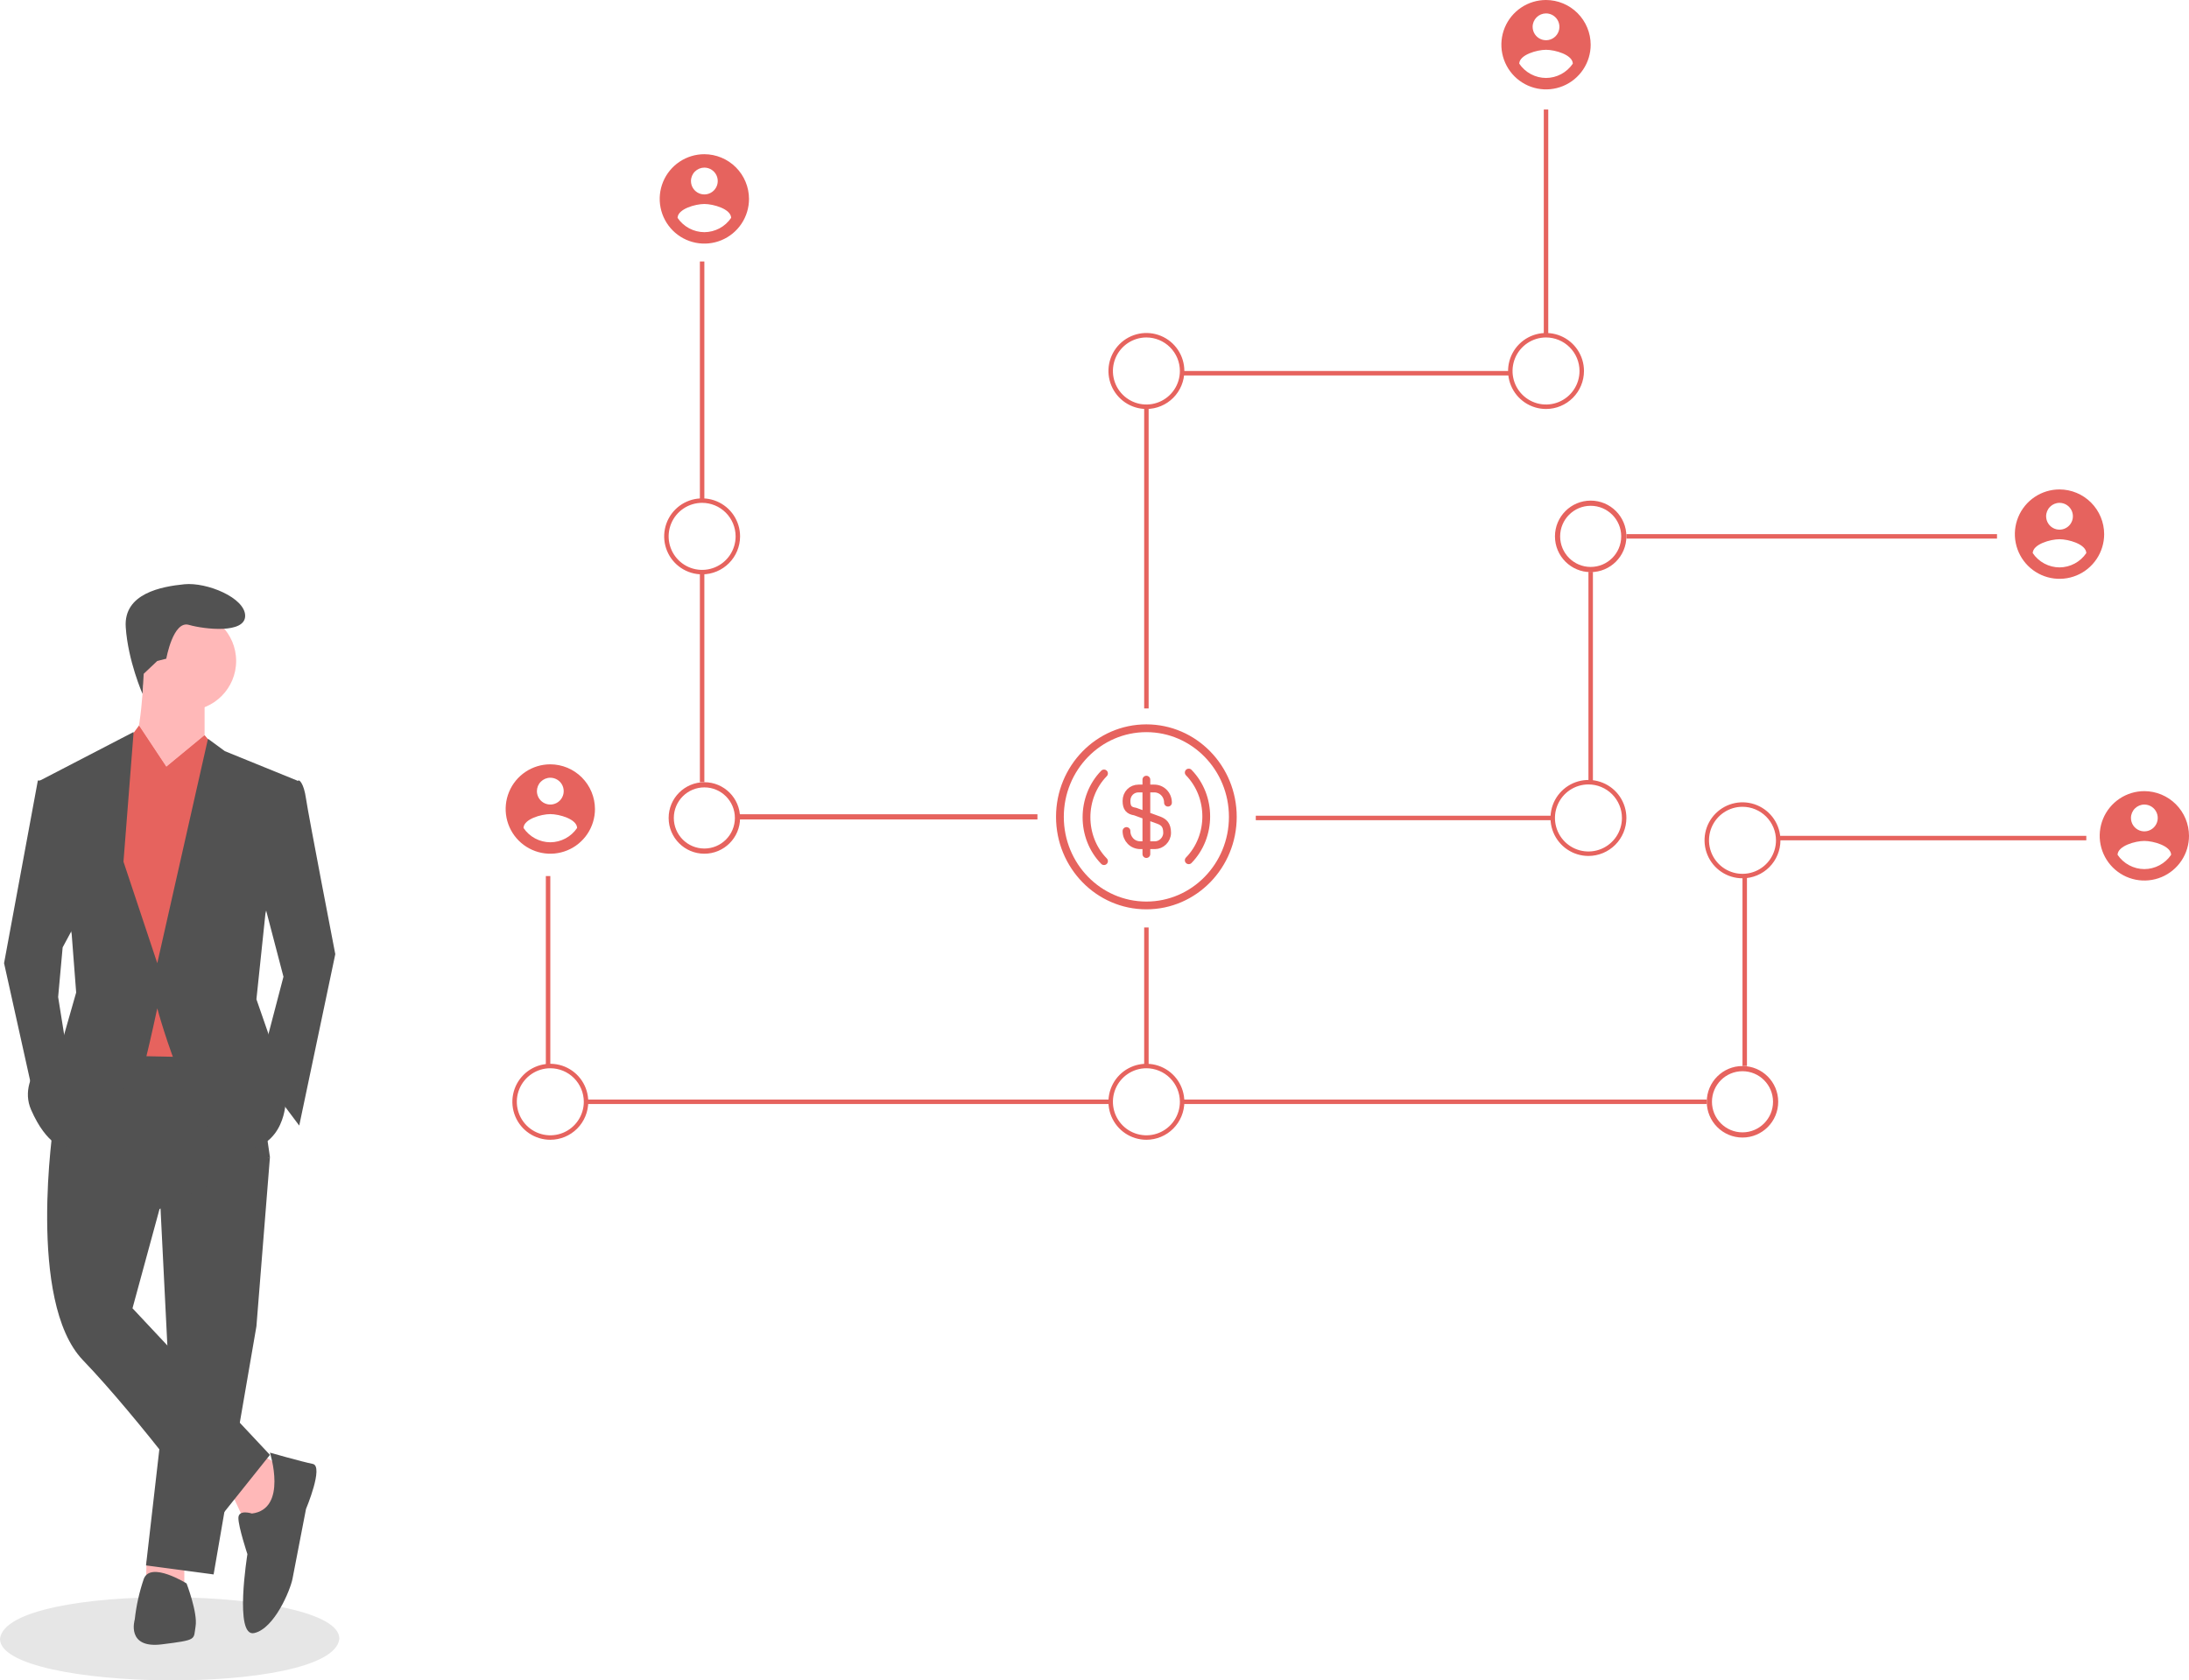 <svg width="422" height="324" viewBox="0 0 422 324" fill="none" xmlns="http://www.w3.org/2000/svg">
    <g clip-path="url(#clip0_31_182)">
        <path d="M135.787 50.416H134.926V96.524H135.787V50.416Z" fill="#E6635E"/>
        <path d="M135.787 110.249H134.926V150.819H135.787V110.249Z" fill="#E6635E"/>
        <path d="M200 157H142V158H200V157Z" fill="#E6635E"/>
        <path d="M106.09 168.917H105.229V205.544H106.09V168.917Z" fill="#E6635E"/>
        <path d="M214.119 212.008H112.976V212.87H214.119V212.008Z" fill="#E6635E"/>
        <path d="M298.477 21.115H297.616V64.637H298.477V21.115Z" fill="#E6635E"/>
        <path d="M291.16 71.531H227.877V72.393H291.16V71.531Z" fill="#E6635E"/>
        <path d="M221.436 78.426H220.575V136.599H221.436V78.426Z" fill="#E6635E"/>
        <path d="M135.357 110.744C133.91 110.744 132.495 110.314 131.292 109.51C130.089 108.705 129.151 107.561 128.597 106.222C128.043 104.883 127.898 103.411 128.181 101.989C128.463 100.568 129.16 99.263 130.183 98.239C131.206 97.214 132.51 96.517 133.929 96.234C135.349 95.951 136.82 96.096 138.157 96.651C139.494 97.205 140.636 98.144 141.44 99.349C142.244 100.553 142.674 101.97 142.674 103.419C142.671 105.361 141.9 107.223 140.528 108.596C139.156 109.969 137.297 110.742 135.357 110.744ZM135.357 96.955C134.08 96.955 132.832 97.334 131.77 98.044C130.708 98.754 129.881 99.764 129.392 100.945C128.904 102.126 128.776 103.426 129.025 104.68C129.274 105.933 129.889 107.085 130.792 107.989C131.695 108.893 132.845 109.509 134.097 109.758C135.35 110.008 136.648 109.88 137.827 109.39C139.007 108.901 140.015 108.073 140.725 107.01C141.434 105.947 141.813 104.697 141.813 103.419C141.811 101.705 141.13 100.062 139.92 98.85C138.709 97.638 137.068 96.957 135.357 96.955Z" fill="#E6635E"/>
        <path d="M106.09 219.764C104.643 219.764 103.228 219.335 102.025 218.53C100.822 217.725 99.884 216.581 99.33 215.242C98.776 213.904 98.632 212.431 98.914 211.01C99.196 209.589 99.893 208.284 100.916 207.259C101.939 206.235 103.243 205.537 104.662 205.254C106.082 204.972 107.553 205.117 108.89 205.671C110.227 206.226 111.37 207.165 112.174 208.369C112.978 209.574 113.407 210.99 113.407 212.439C113.404 214.381 112.633 216.243 111.261 217.617C109.89 218.99 108.03 219.762 106.09 219.764ZM106.09 205.975C104.813 205.975 103.565 206.354 102.503 207.065C101.442 207.775 100.614 208.784 100.125 209.965C99.637 211.147 99.509 212.446 99.758 213.7C100.007 214.954 100.622 216.106 101.525 217.01C102.428 217.913 103.578 218.529 104.83 218.778C106.083 219.028 107.381 218.9 108.56 218.411C109.74 217.921 110.748 217.093 111.458 216.03C112.167 214.967 112.546 213.717 112.546 212.439C112.544 210.725 111.863 209.082 110.653 207.871C109.443 206.659 107.802 205.977 106.09 205.975Z" fill="#E6635E"/>
        <path d="M142.173 157.713C142.173 161.246 139.314 164.108 135.787 164.108C132.261 164.108 129.401 161.246 129.401 157.713C129.401 154.181 132.261 151.319 135.787 151.319C139.314 151.319 142.173 154.181 142.173 157.713Z" stroke="#E6635E"/>
        <path d="M384.986 102.988H313.54V103.849H384.986V102.988Z" fill="#E6635E"/>
        <path d="M307.085 110.249H306.224V150.819H307.085V110.249Z" fill="#E6635E"/>
        <path d="M299.337 157.282H242.095V158.144H299.337V157.282Z" fill="#E6635E"/>
        <path d="M402.202 161.161H342.807V162.022H402.202V161.161Z" fill="#E6635E"/>
        <path d="M336.782 168.917H335.921V205.544H336.782V168.917Z" fill="#E6635E"/>
        <path d="M329.035 212.008H227.892V212.87H329.035V212.008Z" fill="#E6635E"/>
        <path d="M221.436 178.828H220.575V205.544H221.436V178.828Z" fill="#E6635E"/>
        <path d="M313.04 103.419C313.04 106.951 310.181 109.813 306.654 109.813C303.128 109.813 300.268 106.951 300.268 103.419C300.268 99.886 303.128 97.024 306.654 97.024C310.181 97.024 313.04 99.886 313.04 103.419Z" stroke="#E6635E"/>
        <path d="M298.046 78.857C296.599 78.857 295.185 78.427 293.981 77.622C292.778 76.817 291.84 75.673 291.287 74.335C290.733 72.996 290.588 71.523 290.87 70.102C291.152 68.681 291.849 67.376 292.873 66.351C293.896 65.327 295.2 64.629 296.619 64.346C298.038 64.064 299.509 64.209 300.846 64.763C302.183 65.318 303.326 66.257 304.13 67.461C304.934 68.666 305.363 70.082 305.363 71.531C305.361 73.473 304.589 75.335 303.218 76.709C301.846 78.082 299.986 78.855 298.046 78.857ZM298.046 65.067C296.769 65.067 295.521 65.447 294.46 66.157C293.398 66.867 292.57 67.877 292.082 69.058C291.593 70.239 291.465 71.538 291.714 72.792C291.963 74.046 292.578 75.198 293.481 76.102C294.384 77.006 295.534 77.621 296.787 77.871C298.039 78.12 299.337 77.992 300.517 77.503C301.697 77.014 302.705 76.185 303.414 75.122C304.124 74.059 304.502 72.81 304.502 71.531C304.5 69.817 303.82 68.174 302.609 66.963C301.399 65.751 299.758 65.069 298.046 65.067Z" fill="#E6635E"/>
        <path d="M221.005 78.857C219.558 78.857 218.144 78.427 216.941 77.622C215.737 76.817 214.8 75.673 214.246 74.335C213.692 72.996 213.547 71.523 213.829 70.102C214.112 68.681 214.809 67.376 215.832 66.351C216.855 65.327 218.159 64.629 219.578 64.346C220.997 64.064 222.469 64.209 223.805 64.763C225.142 65.318 226.285 66.257 227.089 67.461C227.893 68.666 228.322 70.082 228.322 71.531C228.32 73.473 227.548 75.335 226.177 76.709C224.805 78.082 222.945 78.855 221.005 78.857ZM221.005 65.067C219.729 65.067 218.48 65.447 217.419 66.157C216.357 66.867 215.53 67.877 215.041 69.058C214.552 70.239 214.424 71.538 214.674 72.792C214.923 74.046 215.538 75.198 216.44 76.102C217.343 77.006 218.494 77.621 219.746 77.871C220.998 78.12 222.296 77.992 223.476 77.503C224.656 77.014 225.664 76.185 226.373 75.122C227.083 74.059 227.461 72.81 227.461 71.531C227.46 69.817 226.779 68.174 225.568 66.963C224.358 65.751 222.717 65.069 221.005 65.067Z" fill="#E6635E"/>
        <path d="M335.921 169.348C334.474 169.348 333.059 168.918 331.856 168.113C330.653 167.309 329.715 166.164 329.161 164.826C328.608 163.487 328.463 162.014 328.745 160.593C329.027 159.172 329.724 157.867 330.747 156.843C331.771 155.818 333.074 155.12 334.494 154.838C335.913 154.555 337.384 154.7 338.721 155.255C340.058 155.809 341.201 156.748 342.005 157.953C342.809 159.157 343.238 160.574 343.238 162.023C343.236 163.965 342.464 165.827 341.092 167.2C339.721 168.573 337.861 169.346 335.921 169.348ZM335.921 155.559C334.644 155.559 333.396 155.938 332.334 156.648C331.273 157.358 330.445 158.368 329.957 159.549C329.468 160.73 329.34 162.03 329.589 163.284C329.838 164.537 330.453 165.689 331.356 166.593C332.259 167.497 333.409 168.113 334.662 168.362C335.914 168.611 337.212 168.483 338.392 167.994C339.571 167.505 340.58 166.676 341.289 165.614C341.998 164.551 342.377 163.301 342.377 162.023C342.375 160.309 341.694 158.666 340.484 157.454C339.274 156.242 337.633 155.561 335.921 155.559Z" fill="#E6635E"/>
        <path d="M342.307 212.439C342.307 215.971 339.447 218.834 335.921 218.834C332.394 218.834 329.535 215.971 329.535 212.439C329.535 208.907 332.394 206.045 335.921 206.045C339.447 206.045 342.307 208.907 342.307 212.439Z" stroke="#E6635E"/>
        <path d="M221.005 219.764C219.558 219.764 218.144 219.335 216.941 218.53C215.737 217.725 214.8 216.581 214.246 215.242C213.692 213.904 213.547 212.431 213.829 211.01C214.112 209.589 214.809 208.284 215.832 207.259C216.855 206.235 218.159 205.537 219.578 205.254C220.997 204.972 222.469 205.117 223.805 205.671C225.142 206.226 226.285 207.165 227.089 208.369C227.893 209.574 228.322 210.99 228.322 212.439C228.32 214.381 227.548 216.243 226.177 217.617C224.805 218.99 222.945 219.762 221.005 219.764ZM221.005 205.975C219.729 205.975 218.48 206.354 217.419 207.065C216.357 207.775 215.53 208.784 215.041 209.965C214.552 211.147 214.424 212.446 214.674 213.7C214.923 214.954 215.538 216.106 216.44 217.01C217.343 217.913 218.494 218.529 219.746 218.778C220.998 219.028 222.296 218.9 223.476 218.411C224.656 217.921 225.664 217.093 226.373 216.03C227.083 214.967 227.461 213.717 227.461 212.439C227.46 210.725 226.779 209.082 225.568 207.871C224.358 206.659 222.717 205.977 221.005 205.975Z" fill="#E6635E"/>
        <path d="M306.224 165.039C304.777 165.039 303.362 164.609 302.159 163.804C300.956 162.999 300.018 161.855 299.464 160.517C298.91 159.178 298.765 157.705 299.048 156.284C299.33 154.863 300.027 153.558 301.05 152.534C302.073 151.509 303.377 150.811 304.796 150.529C306.216 150.246 307.687 150.391 309.024 150.946C310.361 151.5 311.503 152.439 312.307 153.644C313.111 154.848 313.54 156.265 313.54 157.713C313.538 159.656 312.767 161.518 311.395 162.891C310.023 164.264 308.164 165.037 306.224 165.039ZM306.224 151.25C304.947 151.25 303.699 151.629 302.637 152.339C301.575 153.049 300.748 154.059 300.259 155.24C299.771 156.421 299.643 157.721 299.892 158.974C300.141 160.228 300.756 161.38 301.659 162.284C302.562 163.188 303.712 163.803 304.964 164.053C306.217 164.302 307.515 164.174 308.694 163.685C309.874 163.196 310.882 162.367 311.592 161.304C312.301 160.242 312.68 158.992 312.68 157.713C312.678 156 311.997 154.357 310.787 153.145C309.576 151.933 307.935 151.252 306.224 151.25Z" fill="#E6635E"/>
        <path d="M106.09 147.372C104.387 147.372 102.723 147.877 101.308 148.824C99.892 149.771 98.789 151.117 98.137 152.692C97.486 154.267 97.315 155.999 97.647 157.671C97.979 159.343 98.799 160.879 100.003 162.084C101.207 163.289 102.741 164.11 104.41 164.442C106.08 164.775 107.811 164.604 109.384 163.952C110.957 163.3 112.301 162.195 113.247 160.778C114.193 159.361 114.698 157.694 114.698 155.99C114.691 153.706 113.782 151.518 112.169 149.903C110.556 148.288 108.371 147.378 106.09 147.372ZM106.09 149.957C106.601 149.957 107.1 150.109 107.525 150.393C107.949 150.677 108.28 151.081 108.476 151.553C108.671 152.026 108.722 152.545 108.623 153.047C108.523 153.548 108.277 154.009 107.916 154.371C107.555 154.732 107.095 154.979 106.594 155.078C106.093 155.178 105.573 155.127 105.102 154.931C104.63 154.735 104.226 154.404 103.943 153.979C103.659 153.554 103.507 153.054 103.507 152.543C103.51 151.858 103.783 151.201 104.266 150.717C104.75 150.232 105.406 149.959 106.09 149.957ZM106.09 162.404C105.07 162.399 104.066 162.145 103.166 161.664C102.266 161.184 101.497 160.49 100.925 159.644C100.966 157.921 104.368 156.972 106.09 156.972C107.811 156.972 111.213 157.921 111.255 159.644C110.682 160.49 109.913 161.182 109.013 161.663C108.113 162.144 107.11 162.398 106.09 162.404Z" fill="#E6635E"/>
        <path d="M135.787 29.733C134.085 29.733 132.42 30.238 131.005 31.185C129.589 32.132 128.486 33.478 127.834 35.053C127.183 36.628 127.012 38.361 127.345 40.032C127.677 41.704 128.497 43.24 129.7 44.445C130.904 45.65 132.438 46.471 134.108 46.804C135.778 47.136 137.508 46.966 139.081 46.313C140.654 45.661 141.998 44.556 142.944 43.139C143.89 41.722 144.395 40.056 144.395 38.351C144.388 36.068 143.479 33.879 141.866 32.264C140.254 30.65 138.068 29.74 135.787 29.733ZM135.787 32.318C136.298 32.318 136.797 32.47 137.222 32.754C137.646 33.038 137.977 33.442 138.173 33.914C138.368 34.387 138.419 34.907 138.32 35.408C138.22 35.91 137.974 36.37 137.613 36.732C137.252 37.094 136.792 37.34 136.291 37.44C135.79 37.539 135.271 37.488 134.799 37.292C134.327 37.097 133.924 36.765 133.64 36.34C133.356 35.915 133.205 35.415 133.205 34.904C133.207 34.219 133.48 33.562 133.964 33.078C134.447 32.594 135.103 32.321 135.787 32.318ZM135.787 44.765C134.767 44.76 133.763 44.507 132.863 44.026C131.963 43.545 131.194 42.852 130.622 42.006C130.664 40.282 134.065 39.333 135.787 39.333C137.509 39.333 140.91 40.282 140.952 42.006C140.379 42.851 139.61 43.544 138.71 44.025C137.81 44.505 136.807 44.76 135.787 44.765Z" fill="#E6635E"/>
        <path d="M298.046 0C296.344 0 294.679 0.505 293.264 1.452C291.848 2.399 290.745 3.745 290.093 5.32C289.442 6.895 289.271 8.628 289.604 10.3C289.936 11.971 290.756 13.507 291.959 14.712C293.163 15.918 294.697 16.738 296.367 17.071C298.037 17.403 299.767 17.233 301.34 16.58C302.913 15.928 304.257 14.823 305.203 13.406C306.149 11.989 306.654 10.323 306.654 8.618C306.647 6.335 305.738 4.146 304.125 2.532C302.513 0.917 300.327 0.007 298.046 0ZM298.046 2.585C298.557 2.585 299.056 2.737 299.481 3.021C299.905 3.305 300.236 3.709 300.432 4.182C300.627 4.654 300.679 5.174 300.579 5.675C300.479 6.177 300.233 6.638 299.872 6.999C299.511 7.361 299.051 7.607 298.55 7.707C298.049 7.806 297.53 7.755 297.058 7.56C296.586 7.364 296.183 7.033 295.899 6.607C295.615 6.182 295.464 5.682 295.464 5.171C295.466 4.486 295.739 3.83 296.223 3.345C296.706 2.861 297.362 2.588 298.046 2.585ZM298.046 15.032C297.026 15.027 296.022 14.774 295.122 14.293C294.222 13.812 293.453 13.119 292.881 12.273C292.923 10.549 296.325 9.6 298.046 9.6C299.768 9.6 303.17 10.549 303.211 12.273C302.638 13.118 301.869 13.811 300.969 14.292C300.069 14.773 299.066 15.027 298.046 15.032Z" fill="#E6635E"/>
        <path d="M397.037 94.37C395.335 94.37 393.67 94.875 392.255 95.822C390.839 96.769 389.736 98.115 389.084 99.69C388.433 101.264 388.262 102.997 388.595 104.669C388.927 106.341 389.747 107.876 390.95 109.082C392.154 110.287 393.688 111.108 395.358 111.44C397.028 111.773 398.758 111.602 400.331 110.95C401.904 110.298 403.248 109.193 404.194 107.776C405.14 106.359 405.645 104.692 405.645 102.988C405.638 100.704 404.729 98.516 403.116 96.901C401.504 95.286 399.318 94.376 397.037 94.37ZM397.037 96.955C397.548 96.955 398.047 97.107 398.472 97.391C398.896 97.675 399.227 98.079 399.423 98.551C399.618 99.023 399.669 99.543 399.57 100.045C399.47 100.546 399.224 101.007 398.863 101.369C398.502 101.73 398.042 101.976 397.541 102.076C397.04 102.176 396.521 102.125 396.049 101.929C395.577 101.733 395.174 101.402 394.89 100.977C394.606 100.552 394.455 100.052 394.455 99.54C394.457 98.855 394.73 98.199 395.214 97.715C395.697 97.23 396.353 96.957 397.037 96.955ZM397.037 109.402C396.017 109.397 395.013 109.143 394.113 108.662C393.213 108.182 392.444 107.488 391.872 106.642C391.914 104.919 395.316 103.97 397.037 103.97C398.759 103.97 402.16 104.919 402.202 106.642C401.629 107.487 400.86 108.18 399.96 108.661C399.06 109.142 398.057 109.396 397.037 109.402Z" fill="#E6635E"/>
        <path d="M413.392 152.542C411.69 152.542 410.025 153.048 408.61 153.995C407.194 154.942 406.091 156.288 405.439 157.863C404.788 159.437 404.617 161.17 404.95 162.842C405.282 164.514 406.102 166.049 407.305 167.255C408.509 168.46 410.043 169.281 411.713 169.613C413.383 169.946 415.113 169.775 416.686 169.123C418.259 168.471 419.603 167.366 420.549 165.949C421.495 164.531 422 162.865 422 161.161C421.993 158.877 421.084 156.689 419.471 155.074C417.859 153.459 415.673 152.549 413.392 152.542ZM413.392 155.128C413.903 155.128 414.402 155.28 414.827 155.564C415.251 155.848 415.582 156.252 415.778 156.724C415.973 157.196 416.024 157.716 415.925 158.218C415.825 158.719 415.579 159.18 415.218 159.542C414.857 159.903 414.397 160.149 413.896 160.249C413.395 160.349 412.876 160.298 412.404 160.102C411.932 159.906 411.529 159.575 411.245 159.15C410.961 158.725 410.81 158.225 410.81 157.713C410.812 157.028 411.085 156.372 411.569 155.888C412.052 155.403 412.708 155.13 413.392 155.128ZM413.392 167.575C412.372 167.57 411.368 167.316 410.468 166.835C409.568 166.354 408.799 165.661 408.227 164.815C408.269 163.092 411.671 162.143 413.392 162.143C415.114 162.143 418.515 163.092 418.557 164.815C417.984 165.66 417.215 166.353 416.315 166.834C415.415 167.315 414.412 167.569 413.392 167.575Z" fill="#E6635E"/>
        <path d="M65.42 315.984C64.195 327.135 -0.097 326.199 0 315.984C1.225 304.834 65.517 305.77 65.42 315.984Z" fill="#E6E6E6"/>
        <path d="M44.655 287.916L47.262 293.569L52.039 293.135L55.08 283.132L50.302 280.523L44.655 287.916Z" fill="#FFB8B8"/>
        <path d="M28.252 300.937L28.149 304.876L35.533 305.311V300.528L28.252 300.937Z" fill="#FFB8B8"/>
        <path d="M30.755 229.205L32.493 263.996L28.149 301.832L41.18 303.572L49.434 255.734L52.039 223.116L30.755 229.205Z" fill="#525252"/>
        <path d="M10.34 216.593C10.34 216.593 5.127 250.95 15.987 262.257C26.846 273.564 41.615 293.569 41.615 293.569L52.04 280.522L25.543 252.254L30.755 233.119L52.04 223.116L48.565 199.197L17.29 198.762L10.34 216.593Z" fill="#525252"/>
        <path d="M35.968 137.007C41.246 137.007 45.524 132.724 45.524 127.44C45.524 122.155 41.246 117.872 35.968 117.872C30.69 117.872 26.412 122.155 26.412 127.44C26.412 132.724 30.69 137.007 35.968 137.007Z" fill="#FFB8B8"/>
        <path d="M27.715 129.614C27.715 129.614 27.28 143.096 25.108 144.835C22.937 146.575 32.927 153.968 32.927 153.968L39.443 143.531V133.963L27.715 129.614Z" fill="#FFB8B8"/>
        <path d="M32.058 147.88L26.785 139.907L23.805 143.966L19.462 156.143L22.937 203.546L43.352 203.981L45.959 149.619L39.443 141.791L32.058 147.88Z" fill="#E6635E"/>
        <path d="M54.212 150.924L57.687 150.489C57.687 150.489 58.555 150.924 58.99 153.968C59.424 157.012 64.637 183.976 64.637 183.976L57.687 217.028L49.868 206.59L54.646 188.325L49.868 170.059L54.212 150.924Z" fill="#525252"/>
        <path d="M9.906 150.489H7.299L0.784 185.715L6.865 213.114L12.946 203.111L11.208 192.239L12.077 182.671L15.118 177.017L9.906 150.489Z" fill="#525252"/>
        <path d="M48.565 291.83C48.565 291.83 45.959 290.96 45.959 292.699C45.959 294.439 47.696 299.658 47.696 299.658C47.696 299.658 45.09 315.749 48.999 314.879C52.908 314.009 55.949 306.616 56.383 304.442C56.818 302.267 58.99 290.96 58.99 290.96C58.99 290.96 62.465 282.697 60.293 282.262C58.121 281.827 52.04 280.088 52.04 280.088C52.04 280.088 55.515 290.96 48.565 291.83Z" fill="#525252"/>
        <path d="M35.968 305.311C35.968 305.311 29.018 300.962 27.715 304.442C26.851 306.979 26.268 309.604 25.977 312.27C25.977 312.27 24.24 317.923 31.19 317.054C38.14 316.184 37.271 316.184 37.705 313.574C38.14 310.965 35.968 305.311 35.968 305.311Z" fill="#525252"/>
        <path d="M30.321 127.44L32.059 127.005C32.059 127.005 33.362 119.611 36.402 120.481C39.443 121.351 47.262 122.221 47.262 118.742C47.262 115.262 39.877 112.218 35.533 112.653C31.19 113.088 23.805 114.393 24.24 120.916C24.674 127.44 27.477 133.785 27.477 133.785L27.703 129.918L30.321 127.44Z" fill="#525252"/>
        <path d="M39.443 153.098L32.058 147.88L39.443 141.791L42.007 144.871L39.443 153.098Z" fill="#E6635E"/>
        <path d="M25.543 152.664L32.058 147.88L26.846 140.052L23.805 143.966L25.543 152.664Z" fill="#E6635E"/>
        <path d="M57.252 150.489L43.352 144.835L40.094 142.443L30.321 185.715L23.805 166.145L25.76 141.139L7.734 150.489L13.815 180.062L14.684 191.369L12.077 200.502C12.077 200.502 2.955 207.025 5.996 213.984C9.037 220.942 12.512 221.377 12.512 221.377C12.512 221.377 27.28 207.46 28.149 203.981C29.018 200.502 30.321 194.413 30.321 194.413C30.321 194.413 37.705 222.247 46.393 221.812C55.08 221.377 55.08 212.244 55.08 212.244L52.908 202.676L49.434 192.674L51.171 176.148L57.252 150.489Z" fill="#525252"/>
        <path d="M229.167 165.871C233.667 161.258 233.667 153.571 229.167 148.958M212.833 149.129C208.333 153.742 208.333 161.429 212.833 166.042" stroke="#E6635E" stroke-width="1.5" stroke-miterlimit="10" stroke-linecap="round" stroke-linejoin="round"/>
        <path d="M217.167 160.233C217.167 161.771 218.333 162.967 219.833 162.967H222.667C223.833 162.967 225 161.942 225 160.575C225 159.037 224.333 158.525 223.5 158.183L218.833 156.475C217.667 156.304 217.167 155.792 217.167 154.425C217.167 153.058 218.167 152.033 219.5 152.033H222.5C224 152.033 225.167 153.229 225.167 154.767M221 150.325V164.675" stroke="#E6635E" stroke-width="1.5" stroke-linecap="round" stroke-linejoin="round"/>
        <path d="M221 174.583C230.205 174.583 237.667 166.935 237.667 157.5C237.667 148.065 230.205 140.417 221 140.417C211.795 140.417 204.333 148.065 204.333 157.5C204.333 166.935 211.795 174.583 221 174.583Z" stroke="#E6635E" stroke-width="1.5" stroke-miterlimit="10" stroke-linecap="round" stroke-linejoin="round"/>
    </g>
    <defs>
        <clipPath id="clip0_31_182">
            <rect width="422" height="324" fill="white"/>
        </clipPath>
    </defs>
</svg>

